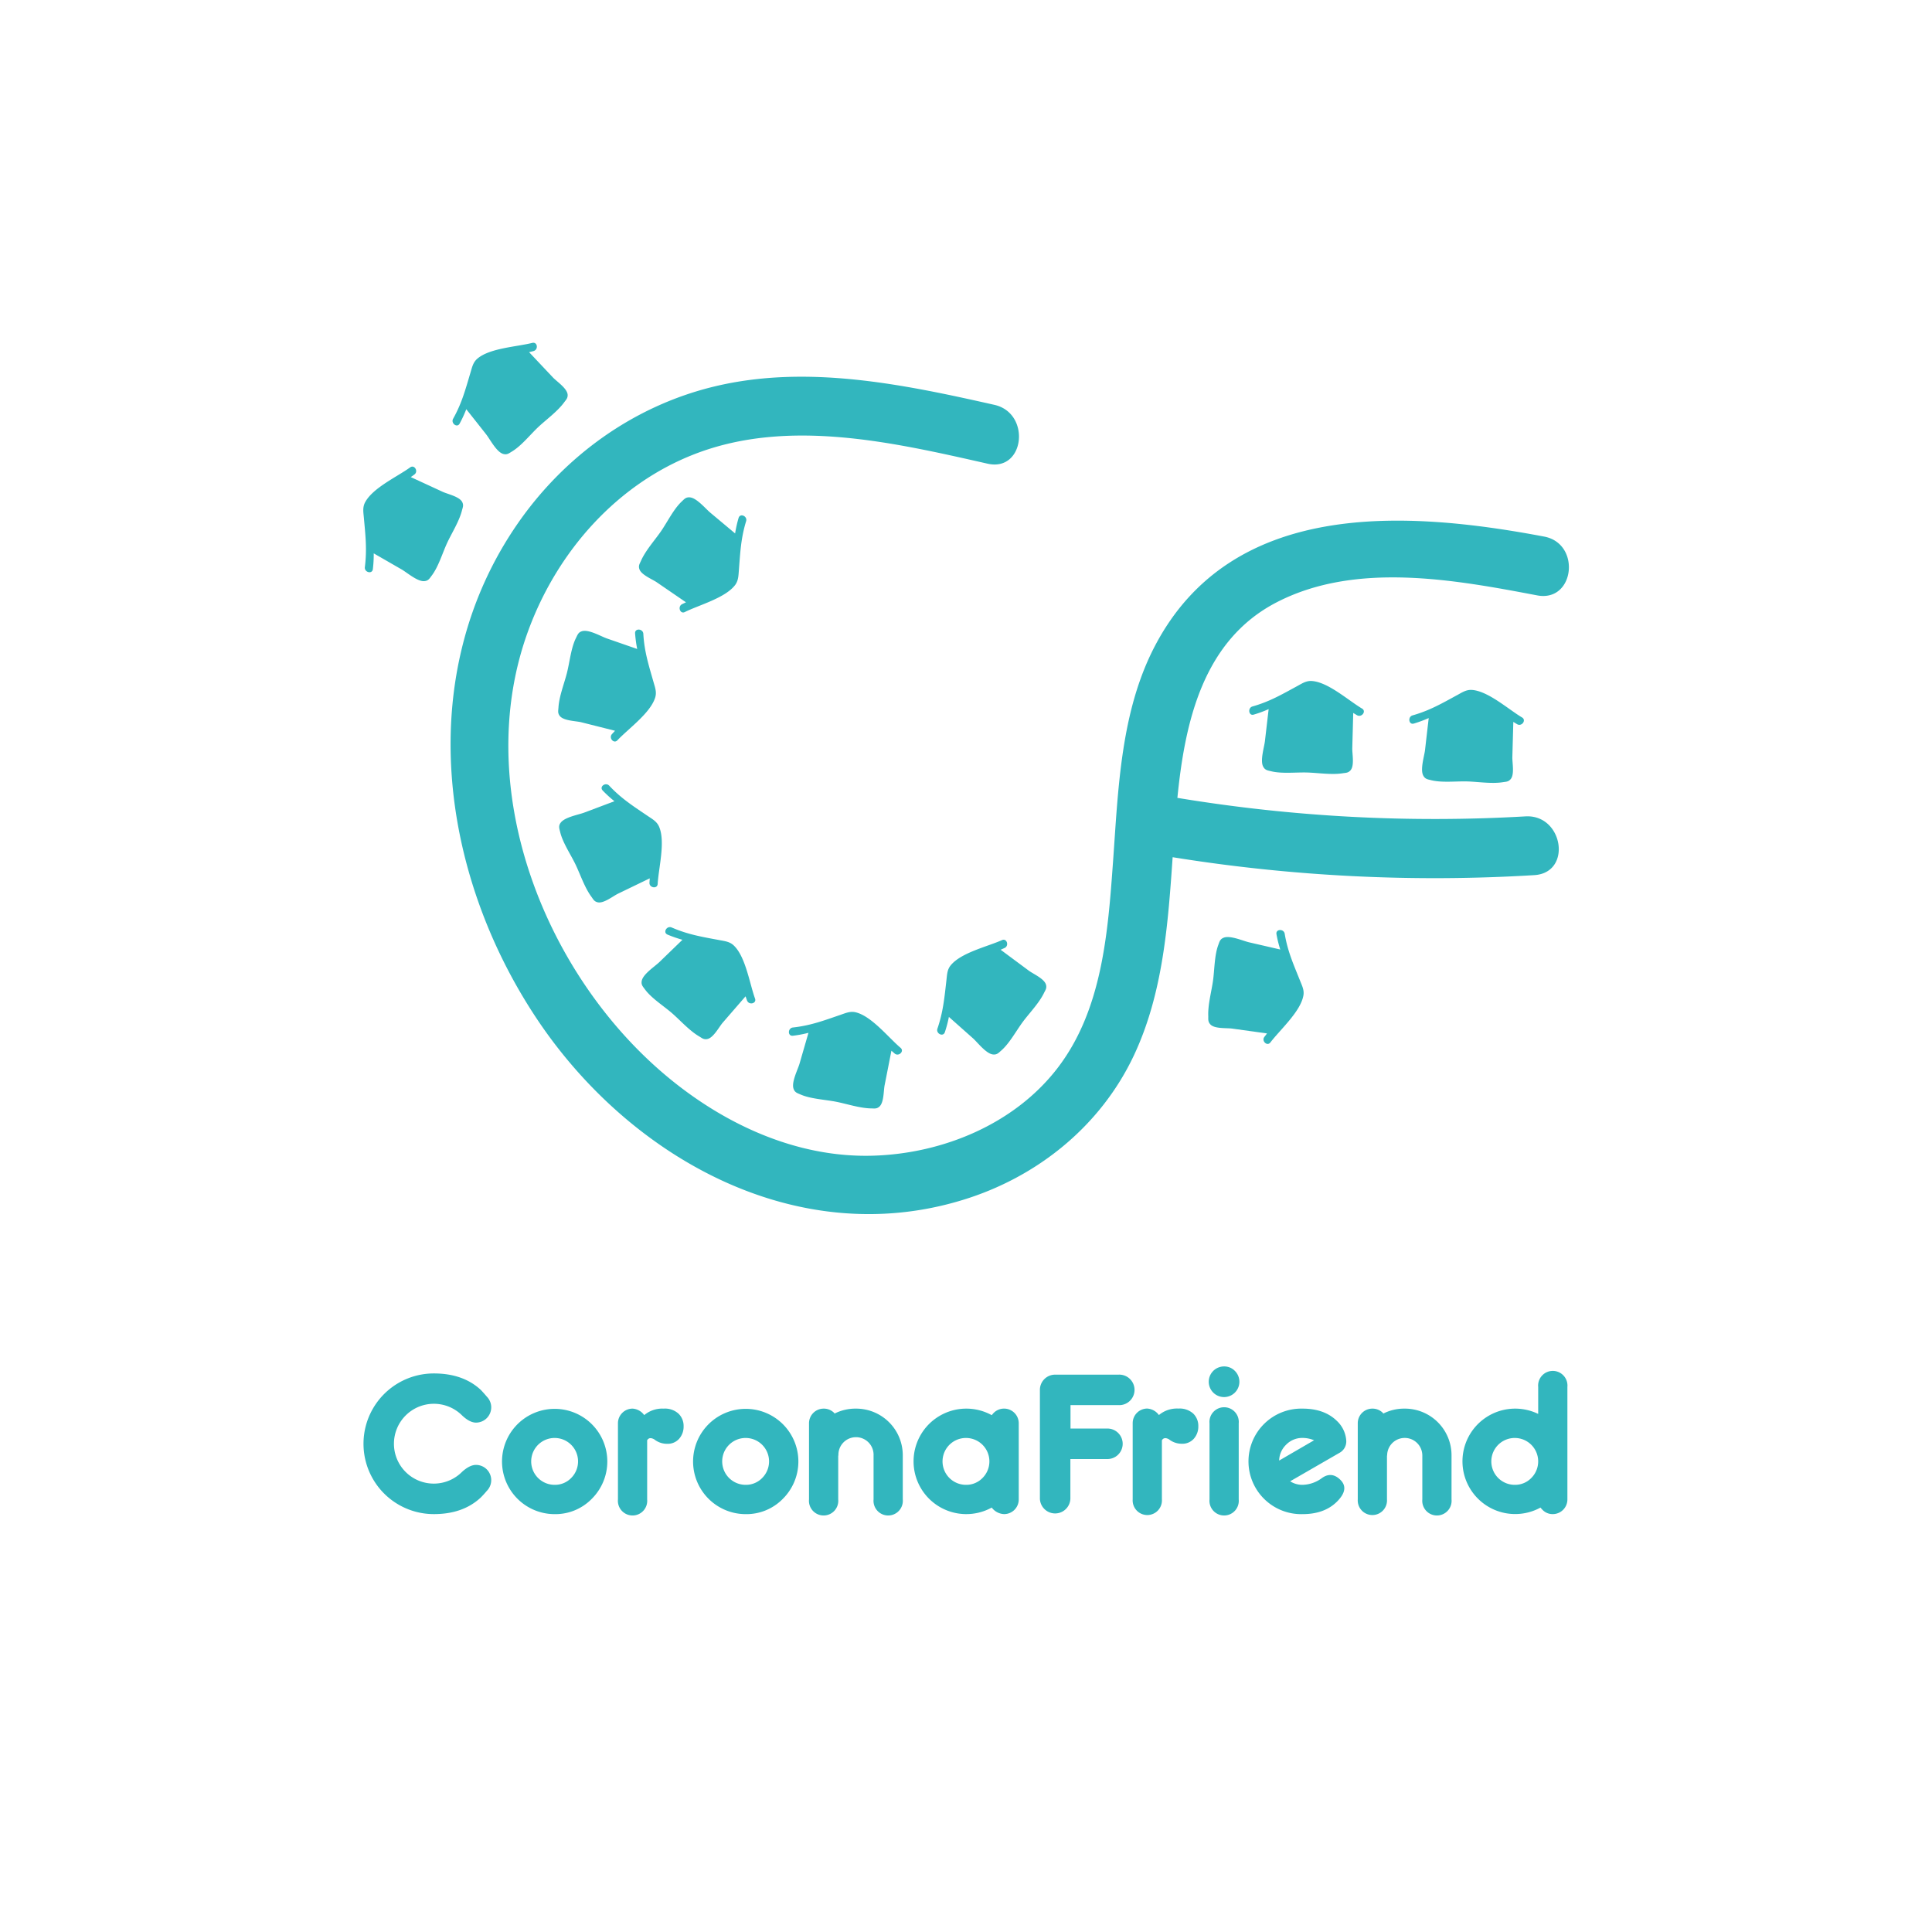 <svg xmlns="http://www.w3.org/2000/svg" viewBox="0 0 595.28 595.28"><defs><style>.cls-1{fill:#fff;}.cls-2{fill:#32b6be;}</style></defs><g id="Layer_2" data-name="Layer 2"><g id="Layer_1-2" data-name="Layer 1"><rect class="cls-1" width="595.28" height="595.28"/><path class="cls-2" d="M146.67,451.36a4.7,4.7,0,0,1,3.33,8c-.63.75-1.26,1.44-1.88,2.06q-5.46,5.1-14.45,5.1a21.67,21.67,0,1,1,0-43.34q9,0,14.45,5.05c.62.65,1.25,1.35,1.88,2.1a4.7,4.7,0,0,1-3.33,8q-1.95,0-4.29-2.21a12.31,12.31,0,0,0-21,8.71,12.28,12.28,0,0,0,21,8.66Q144.72,451.36,146.67,451.36Z"/><path class="cls-2" d="M170.87,466.53a16.22,16.22,0,1,1,11.5-4.75A15.68,15.68,0,0,1,170.87,466.53ZM176,455.38a7.22,7.22,0,1,0-5.11,2.12A6.94,6.94,0,0,0,176,455.38Z"/><path class="cls-2" d="M199.4,443.77V462a4.52,4.52,0,1,1-9,0V438.54a4.51,4.51,0,0,1,4.52-4.52,4.76,4.76,0,0,1,3.57,2,8.66,8.66,0,0,1,6-2,6.18,6.18,0,0,1,4.58,1.56,5.22,5.22,0,0,1,1.56,3.86,5.63,5.63,0,0,1-1.37,3.86,4.68,4.68,0,0,1-3.69,1.56,6.28,6.28,0,0,1-4-1.38C200.56,442.93,199.86,443,199.4,443.77Z"/><path class="cls-2" d="M229.74,466.53a16.22,16.22,0,1,1,11.5-4.75A15.68,15.68,0,0,1,229.74,466.53Zm5.11-11.15a7.22,7.22,0,1,0-5.11,2.12A6.94,6.94,0,0,0,234.85,455.38Z"/><path class="cls-2" d="M258.27,448.47V462a4.52,4.52,0,1,1-9,0V438.54a4.51,4.51,0,0,1,4.51-4.52,4.47,4.47,0,0,1,3.22,1.3l.14.22a14.26,14.26,0,0,1,6.58-1.52,14.37,14.37,0,0,1,14.44,14.45V462a4.52,4.52,0,1,1-9,0V448.47a5.42,5.42,0,1,0-10.83,0Z"/><path class="cls-2" d="M305.58,464.5a16.25,16.25,0,1,1,0-28.46,5.56,5.56,0,0,1,.61-.72,4.52,4.52,0,0,1,7.7,3.22V462a4.51,4.51,0,0,1-4.52,4.52,5,5,0,0,1-3.79-2Zm-2.84-9.12a7.22,7.22,0,1,0-5.11,2.12A6.95,6.95,0,0,0,302.74,455.38Z"/><path class="cls-2" d="M325.15,423.55h19.5a4.7,4.7,0,1,1,0,9.39H329.84v7.22H341a4.7,4.7,0,1,1,0,9.39h-11.2v12.28a4.7,4.7,0,0,1-9.39,0V428.24a4.69,4.69,0,0,1,4.7-4.69Z"/><path class="cls-2" d="M358,443.77V462a4.51,4.51,0,1,1-9,0V438.54A4.49,4.49,0,0,1,353.5,434a4.8,4.8,0,0,1,3.58,2,8.63,8.63,0,0,1,6-2,6.22,6.22,0,0,1,4.59,1.56,5.25,5.25,0,0,1,1.55,3.86,5.63,5.63,0,0,1-1.37,3.86,4.68,4.68,0,0,1-3.69,1.56,6.3,6.3,0,0,1-4-1.38C359.17,442.93,358.47,443,358,443.77Z"/><path class="cls-2" d="M380.48,422.39a4.72,4.72,0,1,1-3.32-1.37A4.57,4.57,0,0,1,380.48,422.39ZM381.67,462a4.52,4.52,0,1,1-9,0V438.54a4.52,4.52,0,1,1,9,0Z"/><path class="cls-2" d="M397.52,456.41a6.91,6.91,0,0,0,3.83,1.09,10.4,10.4,0,0,0,6-2.12c2-1.4,3.92-1.18,5.73.67s1.43,4.07-1.14,6.63-6.1,3.85-10.6,3.85a16.26,16.26,0,1,1,0-32.51q6.75,0,10.62,3.83a9.12,9.12,0,0,1,2.85,6.18,4,4,0,0,1-2.09,3.61Zm7.37-12.64a9.33,9.33,0,0,0-3.54-.72,6.92,6.92,0,0,0-5.09,2.1,7,7,0,0,0-2.13,4.87Z"/><path class="cls-2" d="M427.35,448.47V462a4.51,4.51,0,1,1-9,0V438.54a4.49,4.49,0,0,1,4.51-4.52,4.46,4.46,0,0,1,3.21,1.3l.15.22a14.19,14.19,0,0,1,6.57-1.52,14.37,14.37,0,0,1,14.45,14.45V462a4.52,4.52,0,1,1-9,0V448.47a5.42,5.42,0,1,0-10.84,0Z"/><path class="cls-2" d="M474.66,464.5a16.24,16.24,0,1,1-.72-28.85v-8.31a4.52,4.52,0,1,1,9,0V462a4.51,4.51,0,0,1-4.51,4.52,4.27,4.27,0,0,1-3.18-1.34A4.39,4.39,0,0,1,474.66,464.5Zm-2.83-9.12a7.22,7.22,0,1,0-5.11,2.12A6.94,6.94,0,0,0,471.83,455.38Z"/><path class="cls-2" d="M470,251.54a485.3,485.3,0,0,1-107.07-5.68l-.16,0c2.33-23.44,7.88-48.56,30.61-60.29,24.35-12.57,54.62-7,80.26-2.12,11.55,2.18,13.6-16,2.1-18.13-43-8.12-96.3-11.43-119.92,33.77-10.55,20.2-11.27,44.09-12.87,66.32-1.58,21.88-3.29,45.84-17.24,63.85-13.28,17.15-35.26,26.16-56.59,26.82-23.78.75-46.39-9.85-64.24-24.94-37.81-31.94-59.8-89.38-41.95-137.27,8.93-24,27.08-44.69,51.21-54,28.8-11.13,61.21-3.54,90.16,3,11.44,2.59,13.45-15.57,2.09-18.13-28-6.31-57.69-12.52-86.2-5.68-24.72,5.93-46.07,21.25-60.55,42.07-32.31,46.47-24.39,107.68,5.91,153,28.42,42.5,79.74,71.3,131,55.62,23-7,42.63-22.8,52.9-44.73,8.89-19,10.43-40.16,11.86-60.9a507.16,507.16,0,0,0,111.46,5.52C484.51,268.89,481.66,250.85,470,251.54Z"/><path class="cls-2" d="M211,188.58c4.42-2.19,12.5-4.33,15.53-8.36,1-1.38,1-2.9,1.13-4.53.42-5.42.61-9.82,2.23-15.1.48-1.54-1.84-2.6-2.32-1a37.53,37.53,0,0,0-1.07,4.77L218.9,158c-1.46-1.2-4.19-4.55-6.31-4.75-1.27-.12-1.74.52-2.57,1.3-2.47,2.33-4.38,6.26-6.31,9.07s-4.78,5.94-6.2,9.15c-.39.89-.83,1.44-.54,2.48.5,1.86,4,3.19,5.46,4.21l8.93,6.12-1.21.58C208.7,186.91,209.57,189.31,211,188.58Z"/><path class="cls-2" d="M190.23,228.1c3.38-3.59,10.21-8.41,11.66-13.23.49-1.66-.06-3.07-.51-4.64-1.49-5.24-2.85-9.43-3.16-14.94-.09-1.61-2.63-1.8-2.54-.17a39.72,39.72,0,0,0,.65,4.84L187,196.72c-1.79-.62-5.51-2.81-7.58-2.26-1.23.33-1.44,1.09-1.95,2.11-1.51,3-1.94,7.39-2.77,10.7s-2.42,7.23-2.63,10.73c-.06,1-.28,1.64.35,2.52,1.12,1.57,4.85,1.6,6.59,2l10.49,2.64-.92,1C187.47,227.35,189.11,229.29,190.23,228.1Z"/><path class="cls-2" d="M202.64,272.36c.28-4.92,2.43-13,.44-17.63-.68-1.58-2-2.31-3.37-3.23-4.5-3.05-8.23-5.4-12-9.42-1.1-1.18-3.17.3-2,1.5a37.11,37.11,0,0,0,3.61,3.29L180,250.38c-1.78.67-6,1.38-7.26,3.13-.73,1-.41,1.76-.14,2.87.79,3.3,3.26,6.91,4.74,10s2.79,7.09,4.88,9.92c.57.78.83,1.43,1.88,1.7,1.87.48,4.74-1.88,6.36-2.66l9.74-4.71-.09,1.33C200,273.56,202.54,274,202.64,272.36Z"/><path class="cls-2" d="M277.49,322.86c-3.77-3.19-8.93-9.76-13.82-10.95-1.68-.41-3.07.22-4.62.75-5.14,1.76-9.26,3.33-14.75,3.93-1.6.18-1.66,2.72,0,2.54a37,37,0,0,0,4.8-.9l-2.75,9.5c-.53,1.82-2.52,5.64-1.86,7.68.39,1.21,1.16,1.38,2.21,1.84,3.11,1.35,7.48,1.55,10.83,2.2s7.34,2,10.85,2.07c1,0,1.65.19,2.49-.48,1.51-1.2,1.35-4.92,1.7-6.68q1.05-5.31,2.09-10.62l1,.87C276.88,325.66,278.73,323.92,277.49,322.86Z"/><path class="cls-2" d="M232.64,307.68c-1.68-4.64-2.9-12.91-6.56-16.37-1.25-1.19-2.77-1.33-4.37-1.64-5.35-1-9.7-1.7-14.76-3.9-1.48-.65-2.79,1.53-1.29,2.19a38.76,38.76,0,0,0,4.61,1.6l-7.1,6.87c-1.36,1.32-5,3.66-5.43,5.75-.26,1.24.33,1.78,1,2.69,2,2.72,5.73,5.06,8.3,7.29s5.37,5.41,8.4,7.18c.83.49,1.34,1,2.41.82,1.9-.29,3.61-3.6,4.78-5l7.09-8.18c.14.42.29.84.44,1.26C230.73,309.81,233.2,309.21,232.64,307.68Z"/><path class="cls-2" d="M308.74,289.66c-4.49,2-12.64,3.87-15.82,7.78-1.09,1.34-1.11,2.86-1.3,4.49-.62,5.41-1,9.8-2.78,15-.53,1.52,1.74,2.67,2.28,1.12a37.4,37.4,0,0,0,1.25-4.72l7.39,6.56c1.42,1.26,4,4.7,6.14,5,1.26.16,1.75-.46,2.61-1.21,2.55-2.23,4.61-6.09,6.64-8.83s5-5.75,6.53-8.92c.42-.86.88-1.4.63-2.45-.44-1.88-3.86-3.34-5.31-4.4l-8.69-6.45,1.22-.54C311,291.41,310.23,289,308.74,289.66Z"/><path class="cls-2" d="M126.39,144c-4,2.89-11.6,6.35-13.92,10.82-.79,1.53-.51,3-.36,4.66.49,5.42,1,9.79.31,15.26-.21,1.6,2.25,2.26,2.46.64a36.75,36.75,0,0,0,.27-4.88l8.56,4.93c1.65.94,4.89,3.79,7,3.63,1.27-.09,1.63-.8,2.31-1.71,2.06-2.7,3.29-6.9,4.72-10s3.73-6.65,4.59-10.06c.24-.93.58-1.55.12-2.53-.81-1.75-4.46-2.48-6.09-3.24L126.57,147l1.09-.78C129,145.27,127.72,143.06,126.39,144Z"/><path class="cls-2" d="M164,105.65c-4.77,1.21-13.13,1.59-16.94,4.88-1.31,1.13-1.6,2.63-2.07,4.19-1.56,5.22-2.67,9.48-5.37,14.29-.79,1.41,1.24,2.93,2,1.51a39.13,39.13,0,0,0,2.05-4.43q3.08,3.87,6.13,7.75c1.17,1.49,3.13,5.34,5.17,6,1.21.39,1.8-.14,2.78-.73,2.91-1.75,5.61-5.19,8.09-7.52s5.92-4.79,8-7.64c.57-.78,1.11-1.23,1.06-2.31-.11-1.92-3.22-4-4.46-5.26l-7.42-7.87,1.3-.32C166,107.77,165.62,105.25,164,105.65Z"/><path class="cls-2" d="M419.68,218.33c-4.24-2.52-10.43-8.14-15.45-8.5-1.73-.13-3,.73-4.43,1.51-4.78,2.59-8.57,4.83-13.89,6.33-1.55.44-1.18,3,.39,2.51a35.77,35.77,0,0,0,4.59-1.69l-1.14,9.82c-.21,1.88-1.54,6-.55,7.88.58,1.13,1.38,1.18,2.48,1.45,3.3.81,7.64.28,11.05.38s7.57.78,11,.23c1-.15,1.65-.09,2.37-.89,1.29-1.44.51-5.08.56-6.87q.15-5.42.29-10.82l1.15.69C419.54,221.19,421.08,219.16,419.68,218.33Z"/><path class="cls-2" d="M469,221.08c-4.24-2.51-10.43-8.13-15.45-8.5-1.73-.12-3,.73-4.42,1.51-4.79,2.6-8.58,4.83-13.89,6.33-1.56.44-1.19,3,.39,2.52a39.55,39.55,0,0,0,4.58-1.69c-.38,3.27-.76,6.55-1.13,9.82-.22,1.88-1.55,6-.56,7.88.59,1.13,1.38,1.17,2.48,1.45,3.3.81,7.64.28,11,.37s7.58.79,11.05.24c.95-.16,1.65-.09,2.37-.9,1.29-1.43.51-5.07.56-6.87l.3-10.82c.37.24.76.47,1.14.7C468.84,224,470.37,221.92,469,221.08Z"/><path class="cls-2" d="M391.43,321.19c3-3.93,9.25-9.46,10.16-14.41.32-1.7-.39-3-1-4.56-2-5-3.85-9.06-4.75-14.51-.26-1.59-2.81-1.51-2.54.11a36.46,36.46,0,0,0,1.17,4.74l-9.63-2.22c-1.85-.43-5.78-2.2-7.78-1.43-1.18.46-1.31,1.24-1.71,2.31-1.17,3.18-1.13,7.55-1.6,10.93s-1.63,7.45-1.46,11c0,1-.1,1.65.62,2.46,1.28,1.44,5,1.07,6.77,1.32l10.71,1.49-.81,1.06C388.6,320.74,390.44,322.49,391.43,321.19Z"/></g></g></svg>